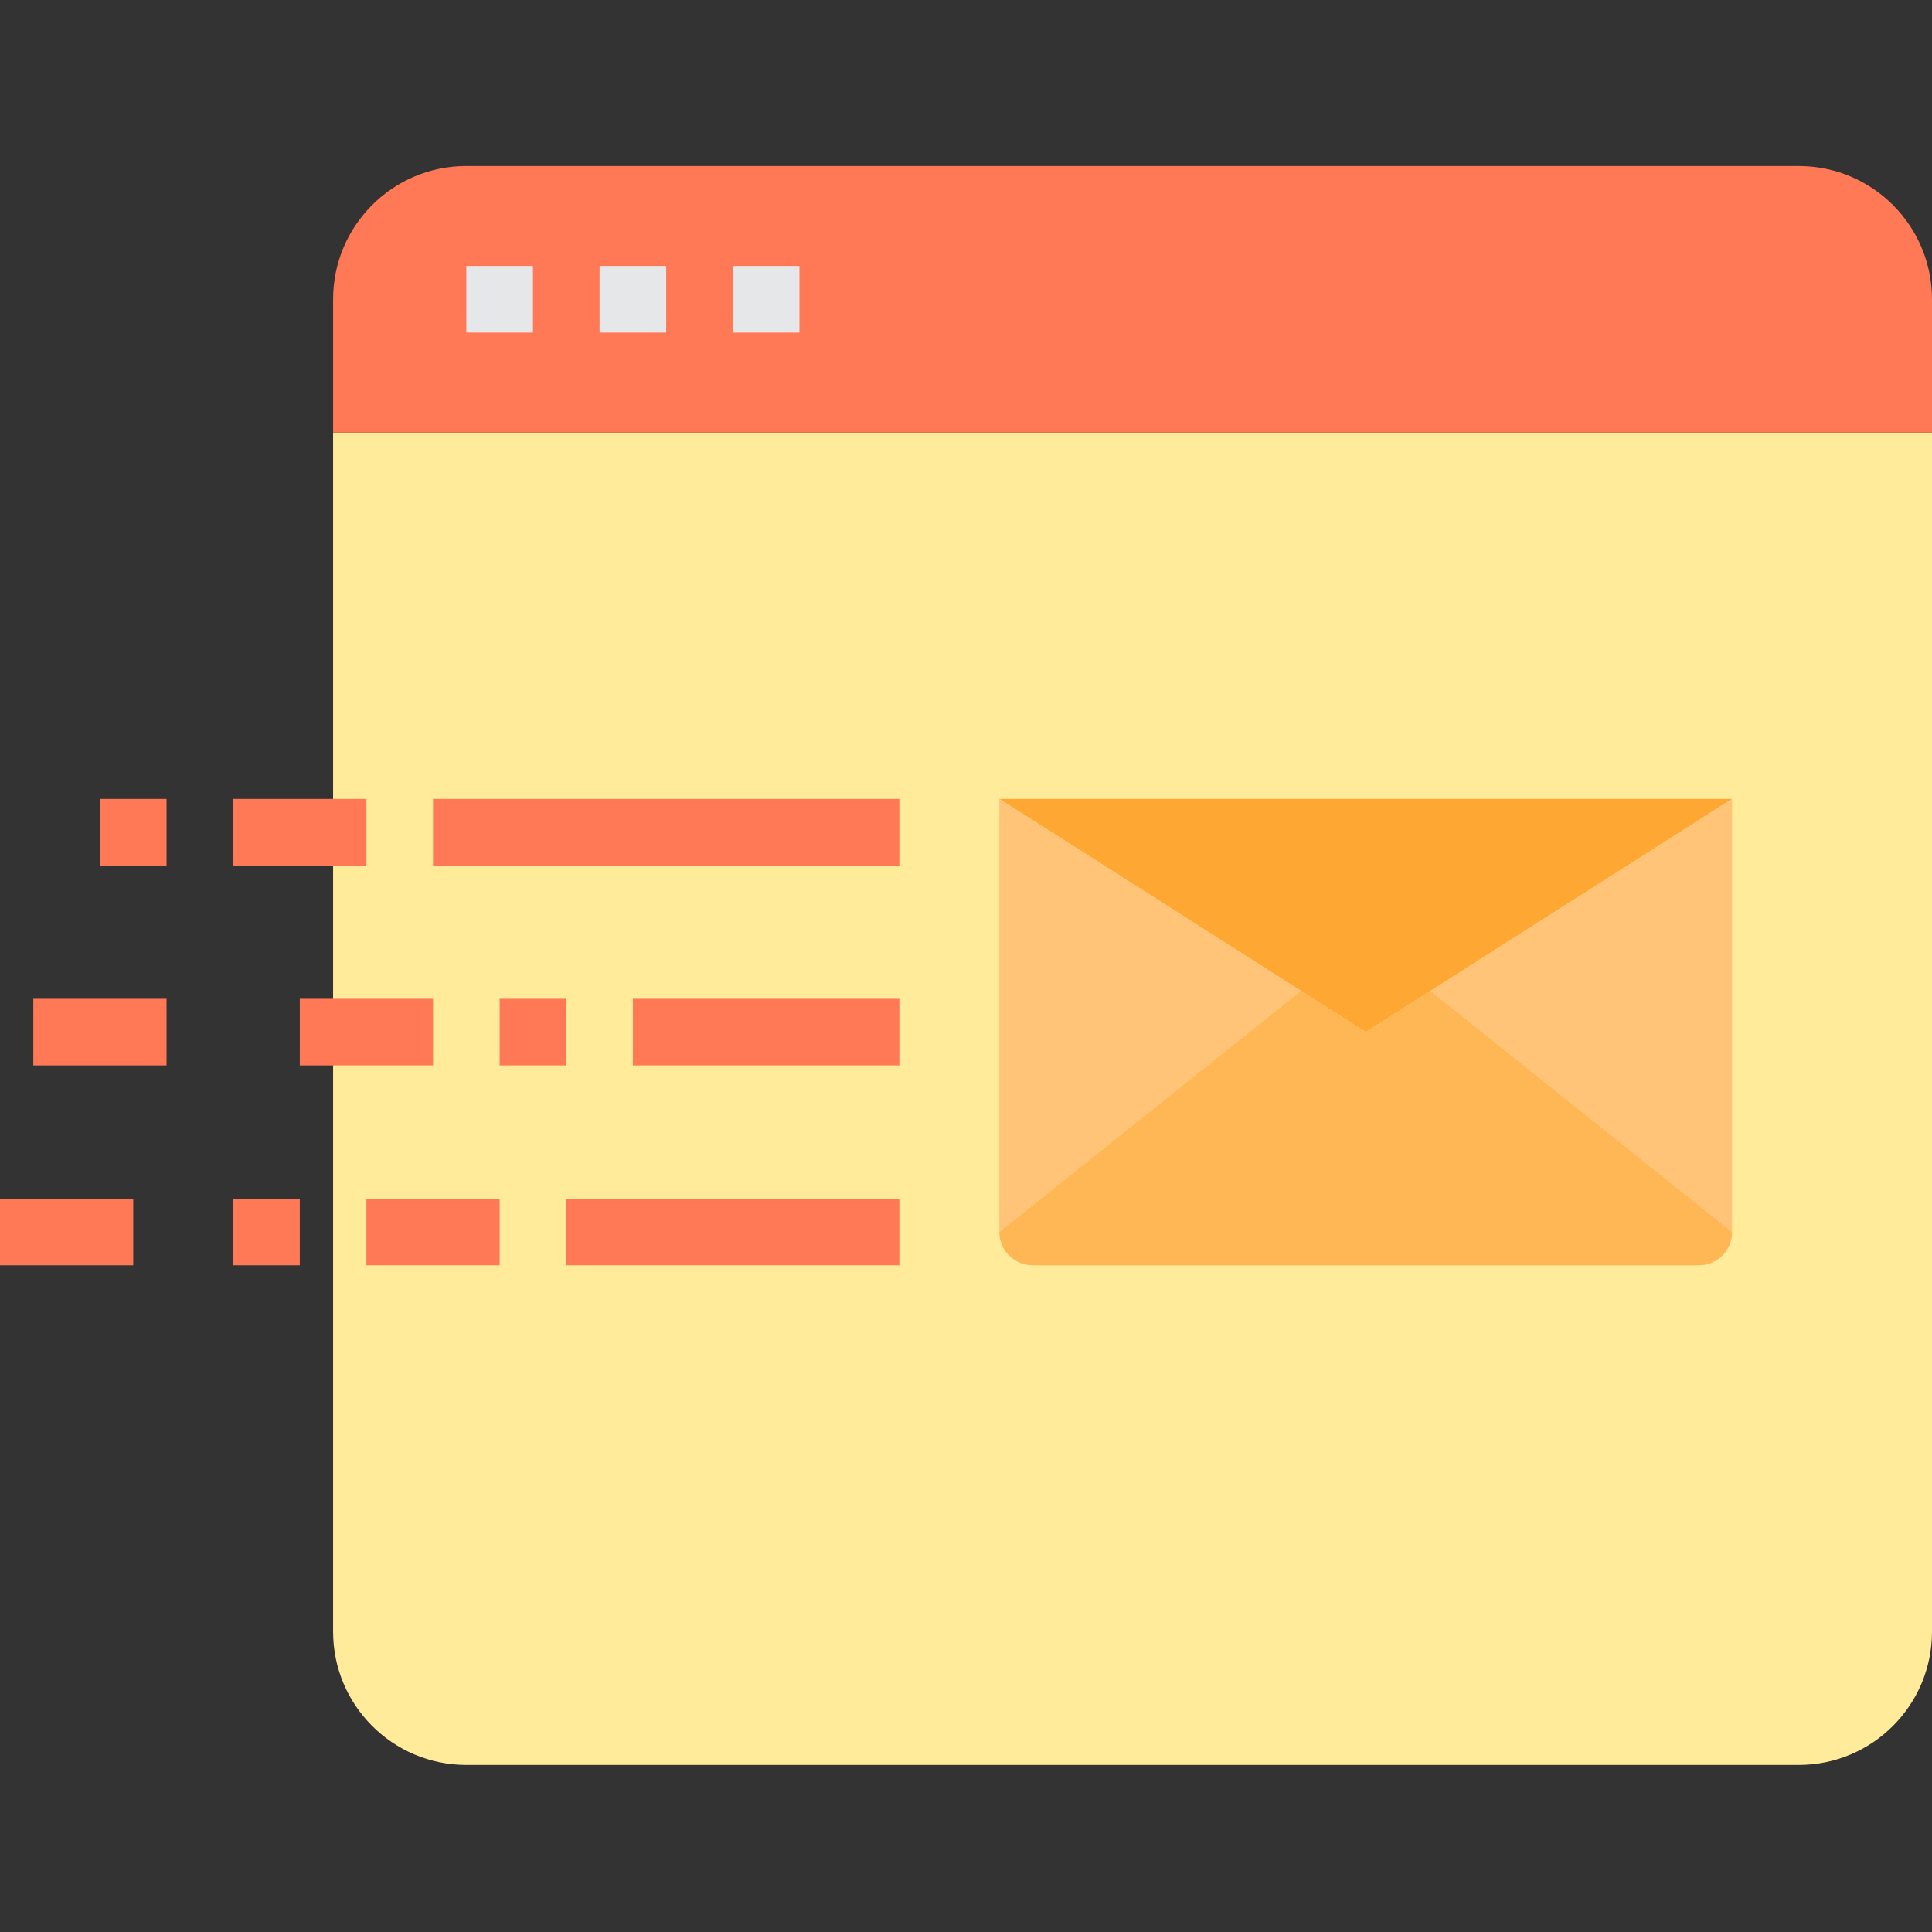 <svg height="512pt" viewBox="0 -44 512.001 512" width="512pt" xmlns="http://www.w3.org/2000/svg"><rect x="0" y="-44" width="512.001" height="512" fill="#333333" stroke="none"/><path d="m88.277 70.621h423.723v317.793c0 19.504-15.809 35.312-35.309 35.312h-353.105c-19.5 0-35.309-15.812-35.309-35.312zm0 0" fill="#ffeb99"/><path d="m476.691 0h-353.105c-19.5 0-35.309 15.809-35.309 35.309v35.312h423.723v-35.309c0-19.504-15.809-35.312-35.309-35.312zm0 0" fill="#ff7956"/><path d="m459.035 167.723h-194.207l97.102 61.797zm0 0" fill="#ffa733"/><path d="m264.828 167.723v114.762l79.898-63.914zm0 0" fill="#ffc477"/><path d="m361.93 229.52-17.203-10.949-79.898 63.914c0 4.875 3.953 8.828 8.828 8.828h176.551c4.875 0 8.828-3.953 8.828-8.828l-79.898-63.914zm0 0" fill="#ffb655"/><path d="m379.137 218.57 79.898 63.914v-114.762zm0 0" fill="#ffc477"/><path d="m123.586 26.484h17.656v17.656h-17.656zm0 0" fill="#e6e7e8"/><path d="m158.895 26.484h17.656v17.656h-17.656zm0 0" fill="#e6e7e8"/><path d="m194.207 26.484h17.656v17.656h-17.656zm0 0" fill="#e6e7e8"/><g fill="#ff7956"><path d="m114.758 167.723h123.586v17.656h-123.586zm0 0"/><path d="m61.793 167.723h35.309v17.656h-35.309zm0 0"/><path d="m167.723 220.691h70.621v17.656h-70.621zm0 0"/><path d="m132.414 220.691h17.656v17.656h-17.656zm0 0"/><path d="m79.449 220.691h35.309v17.656h-35.309zm0 0"/><path d="m8.828 220.691h35.309v17.656h-35.309zm0 0"/><path d="m150.07 273.656h88.273v17.656h-88.273zm0 0"/><path d="m97.102 273.656h35.312v17.656h-35.312zm0 0"/><path d="m61.793 273.656h17.656v17.656h-17.656zm0 0"/><path d="m0 273.656h35.309v17.656h-35.309zm0 0"/><path d="m26.484 167.723h17.652v17.656h-17.652zm0 0"/></g></svg>